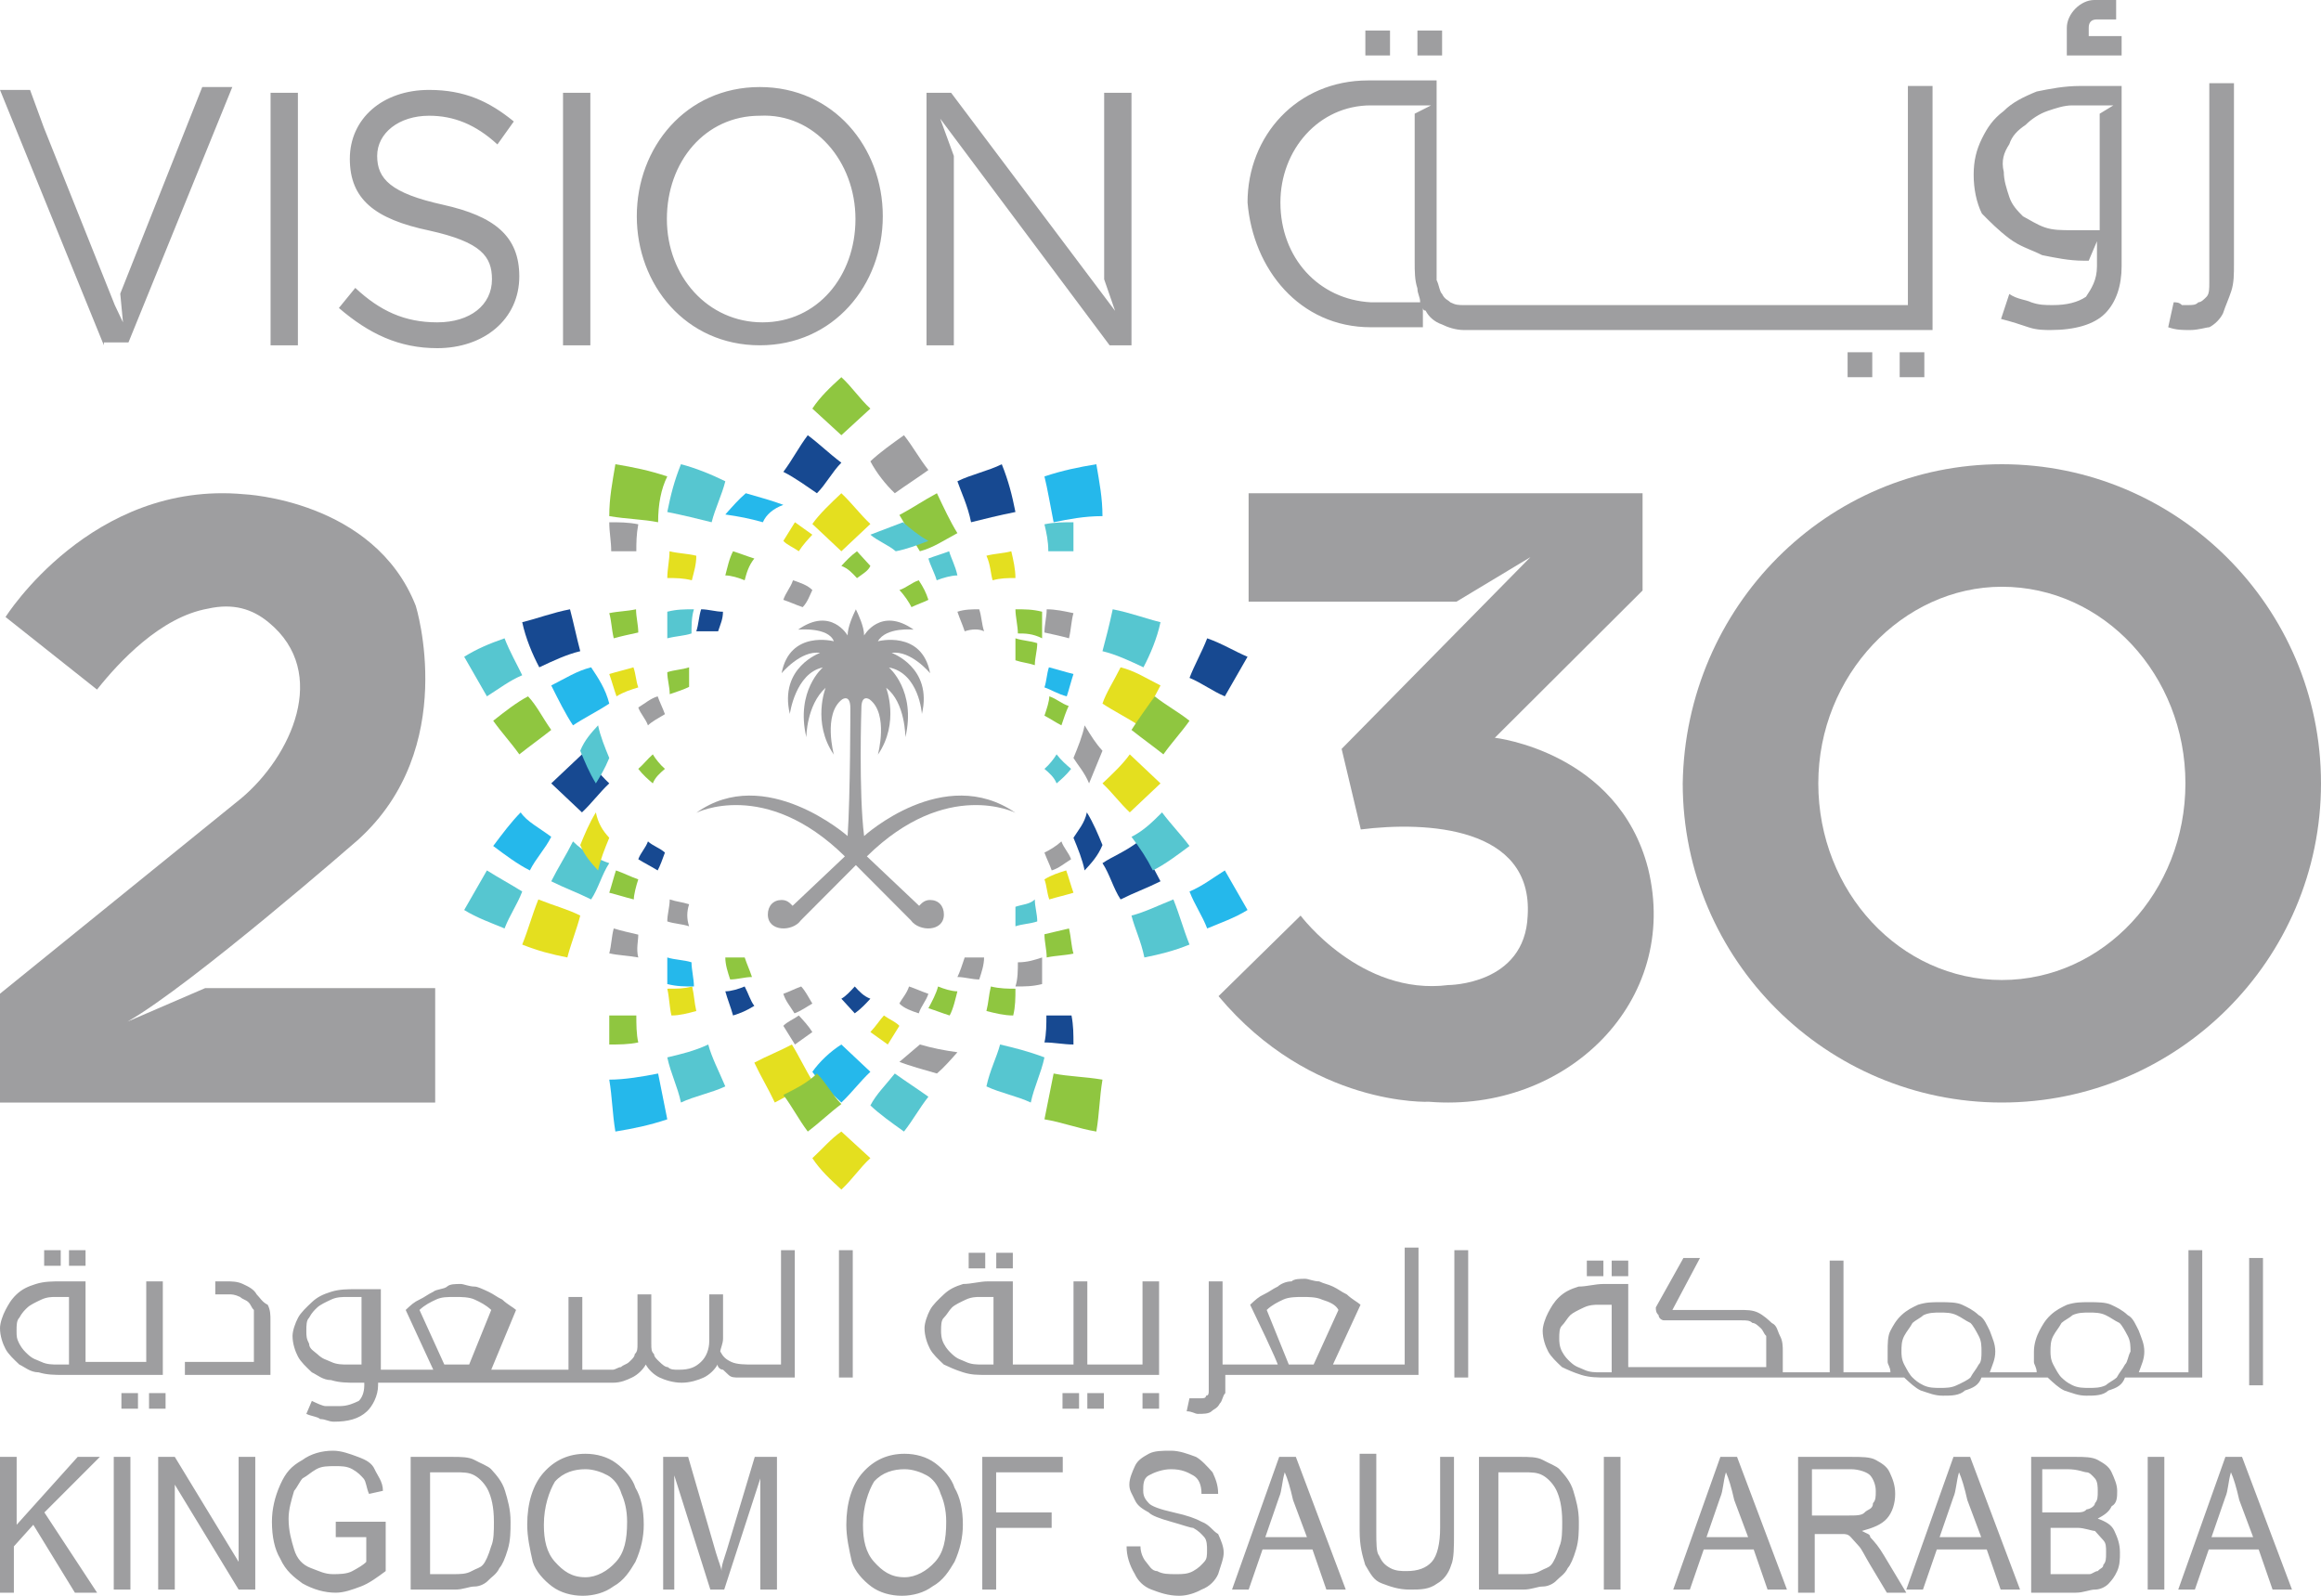 <?xml version="1.0" encoding="UTF-8"?>
<svg width="80px" height="55px" viewBox="0 0 80 55" version="1.1" xmlns="http://www.w3.org/2000/svg" xmlns:xlink="http://www.w3.org/1999/xlink">
    <!-- Generator: sketchtool 51.2 (57519) - http://www.bohemiancoding.com/sketch -->
    <title>6BDEE7AD-DADC-44C4-9BD3-D4973F88D622@1.5x</title>
    <desc>Created with sketchtool.</desc>
    <defs></defs>
    <g id="Page-1" stroke="none" stroke-width="1" fill="none" fill-rule="evenodd">
        <g id="Service-Indicator" transform="translate(-50, -10)">
            <g id="Vision2030Color" transform="translate(50, 10)">
                <path d="M27.294,36 C26.824,36.25 26.471,36.375 26,36.625 C26.235,37.125 26.471,37.5 26.706,38 C27.176,37.75 27.647,37.5 28,37.25 C27.765,36.875 27.529,36.375 27.294,36" id="Shape" fill="#E4DF1F"></path>
                <path d="M3.344,23.767 L0.191,21.266 C0.191,21.266 3.153,16.554 8.408,17.034 C8.408,17.034 12.898,17.227 14.331,20.881 C14.331,20.881 15.86,25.786 12.325,28.96 C12.325,28.96 6.592,33.961 4.395,35.211 L7.07,34.057 L15,34.057 L15,38 L0,38 L0,34.249 L8.312,27.517 C10.032,26.075 11.369,23.189 9.268,21.458 C8.694,20.978 8.025,20.785 7.166,20.978 C5.541,21.266 4.108,22.805 3.344,23.767" id="Shape" fill="#9E9EA0"></path>
                <path d="M43.037,20.735 L43.037,17 L56.616,17 L56.616,20.352 L51.524,25.428 C51.524,25.428 55.768,25.907 56.805,29.929 C57.937,34.526 53.976,38.357 49.261,37.974 C49.261,37.974 45.206,38.165 42,34.334 L44.829,31.557 C44.829,31.557 46.904,34.334 49.921,33.951 C49.921,33.951 52.562,33.951 52.656,31.557 C52.844,28.492 49.167,28.301 46.904,28.588 L46.243,25.811 L52.75,19.203 L50.204,20.735 L43.037,20.735 L43.037,20.735 Z" id="Shape" fill="#9E9EA0"></path>
                <path d="M69,16 C75.035,16 80,20.911 80,27 C80,33.089 75.035,38 69,38 C62.965,38 58,33.089 58,27 C58.097,20.911 62.965,16 69,16 M69,20.223 C72.504,20.223 75.327,23.268 75.327,27 C75.327,30.732 72.504,33.777 69,33.777 C65.496,33.777 62.673,30.732 62.673,27 C62.673,23.268 65.593,20.223 69,20.223" id="Shape" fill="#9E9EA0"></path>
                <path d="M29,19 C29.375,18.647 29.625,18.412 30,18.059 C29.625,17.706 29.375,17.353 29,17 C28.625,17.353 28.25,17.706 28,18.059 C28.25,18.294 28.625,18.647 29,19" id="Shape" fill="#E4DF1F"></path>
                <path d="M29,15 C29.364,14.667 29.636,14.417 30,14.083 C29.636,13.75 29.364,13.333 29,13 C28.636,13.333 28.273,13.667 28,14.083 C28.364,14.417 28.636,14.667 29,15" id="Shape" fill="#8FC640"></path>
                <path d="M30.842,17 C31.263,16.7 31.579,16.5 32,16.2 C31.684,15.8 31.474,15.4 31.158,15 C30.737,15.3 30.316,15.6 30,15.9 C30.211,16.3 30.526,16.7 30.842,17" id="Shape" fill="#9E9EA0"></path>
                <path d="M32.286,20 C32.214,19.75 32.071,19.5 32,19.25 C32.214,19.167 32.5,19.083 32.714,19 C32.786,19.25 32.929,19.5 33,19.833 C32.786,19.833 32.5,19.917 32.286,20" id="Shape" fill="#56C6D0"></path>
                <path d="M31.417,20.926 C31.333,20.758 31.167,20.505 31,20.337 C31.25,20.253 31.417,20.084 31.667,20 C31.833,20.253 31.917,20.421 32,20.674 C31.833,20.758 31.583,20.842 31.417,20.926" id="Shape" fill="#8FC640"></path>
                <path d="M31.706,19 C31.471,18.625 31.235,18.125 31,17.75 C31.471,17.5 31.824,17.25 32.294,17 C32.529,17.5 32.765,18 33,18.375 C32.529,18.625 32.176,18.875 31.706,19" id="Shape" fill="#8FC640"></path>
                <path d="M30.875,19 C30.625,18.786 30.25,18.643 30,18.429 C30.375,18.286 30.75,18.143 31.125,18 C31.375,18.214 31.625,18.429 32,18.643 C31.625,18.786 31.25,18.929 30.875,19" id="Shape" fill="#56C6D0"></path>
                <path d="M28.158,17 C28.474,16.684 28.684,16.263 29,15.947 C28.579,15.632 28.263,15.316 27.842,15 C27.526,15.421 27.316,15.842 27,16.263 C27.421,16.474 27.842,16.789 28.158,17" id="Shape" fill="#174991"></path>
                <path d="M29,36 C29.375,36.353 29.625,36.588 30,36.941 C29.625,37.294 29.375,37.647 29,38 C28.625,37.647 28.25,37.294 28,36.941 C28.25,36.588 28.625,36.235 29,36" id="Shape" fill="#25B8EB"></path>
                <path d="M29,39 C29.364,39.333 29.636,39.583 30,39.917 C29.636,40.25 29.364,40.667 29,41 C28.636,40.667 28.273,40.333 28,39.917 C28.364,39.583 28.636,39.25 29,39" id="Shape" fill="#E4DF1F"></path>
                <path d="M30.842,37 C31.263,37.3 31.579,37.5 32,37.8 C31.684,38.2 31.474,38.6 31.158,39 C30.737,38.7 30.316,38.4 30,38.1 C30.211,37.7 30.526,37.4 30.842,37" id="Shape" fill="#56C6D0"></path>
                <path d="M28.158,37 C28.474,37.316 28.684,37.737 29,38.053 C28.579,38.368 28.263,38.684 27.842,39 C27.526,38.579 27.316,38.158 27,37.737 C27.421,37.526 27.842,37.316 28.158,37" id="Shape" fill="#8FC640"></path>
                <path d="M34.214,20 C34.5,19.923 34.714,19.923 35,19.923 C35,19.615 34.929,19.308 34.857,19 C34.571,19.077 34.286,19.077 34,19.154 C34.143,19.462 34.143,19.769 34.214,20" id="Shape" fill="#E4DF1F"></path>
                <path d="M36.316,18 C36.842,17.895 37.368,17.789 38,17.789 C38,17.158 37.895,16.632 37.789,16 C37.158,16.105 36.632,16.211 36,16.421 C36.105,16.842 36.211,17.474 36.316,18" id="Shape" fill="#25B8EB"></path>
                <path d="M36.133,19 L37,19 L37,18 C36.667,18 36.333,18 36,18.071 C36.067,18.357 36.133,18.643 36.133,19" id="Shape" fill="#56C6D0"></path>
                <path d="M36,21.8 C36,21.533 36.077,21.267 36.077,21 C36.385,21 36.692,21.067 37,21.133 C36.923,21.4 36.923,21.667 36.846,22 C36.615,21.933 36.308,21.867 36,21.8" id="Shape" fill="#9E9EA0"></path>
                <path d="M35.084,21.833 C35.084,21.583 35,21.25 35,21 C35.334,21 35.585,21 35.919,21.083 L35.919,22 C35.585,21.833 35.334,21.833 35.084,21.833" id="Shape" fill="#8FC640"></path>
                <path d="M33.251,21.758 C33.167,21.505 33.084,21.337 33,21.084 C33.251,21 33.501,21 33.752,21 C33.835,21.253 33.835,21.505 33.919,21.758 C33.752,21.674 33.501,21.674 33.251,21.758" id="Shape" fill="#9E9EA0"></path>
                <path d="M33.471,18 C33.941,17.882 34.412,17.765 35,17.647 C34.882,17.059 34.765,16.588 34.529,16 C34.059,16.235 33.471,16.353 33,16.588 C33.118,16.941 33.353,17.412 33.471,18" id="Shape" fill="#174991"></path>
                <path d="M23.857,34 C23.929,34.308 23.929,34.538 24,34.846 C23.714,34.923 23.429,35 23.143,35 C23.071,34.692 23.071,34.385 23,34.077 C23.357,34.077 23.571,34.077 23.857,34" id="Shape" fill="#E4DF1F"></path>
                <path d="M23.835,33.167 C23.835,33.417 23.919,33.75 23.919,34 C23.585,34 23.334,34 23,33.917 L23,33 C23.251,33.083 23.585,33.083 23.835,33.167" id="Shape" fill="#25B8EB"></path>
                <path d="M22.684,37 C22.789,37.526 22.895,38.053 23,38.579 C22.368,38.789 21.842,38.895 21.211,39 C21.105,38.368 21.105,37.842 21,37.211 C21.526,37.211 22.158,37.105 22.684,37" id="Shape" fill="#25B8EB"></path>
                <path d="M24.412,36 C24.529,36.444 24.765,36.889 25,37.444 C24.529,37.667 23.941,37.778 23.471,38 C23.353,37.444 23.118,37 23,36.444 C23.471,36.333 23.941,36.222 24.412,36" id="Shape" fill="#56C6D0"></path>
                <path d="M27.533,35 C27.333,35.143 27.133,35.214 27,35.357 C27.133,35.571 27.267,35.786 27.4,36 C27.6,35.857 27.8,35.714 28,35.571 C27.867,35.357 27.667,35.143 27.533,35" id="Shape" fill="#9E9EA0"></path>
                <path d="M27.615,34 C27.385,34.084 27.231,34.168 27,34.253 C27.077,34.505 27.231,34.674 27.385,34.926 C27.615,34.842 27.846,34.674 28,34.589 C27.846,34.337 27.769,34.168 27.615,34" id="Shape" fill="#9E9EA0"></path>
                <path d="M25.667,34 C25.467,34.083 25.2,34.167 25,34.167 C25.067,34.417 25.2,34.75 25.267,35 C25.533,34.917 25.733,34.833 26,34.667 C25.867,34.5 25.8,34.25 25.667,34" id="Shape" fill="#174991"></path>
                <path d="M25.668,33 L25,33 C25,33.253 25.084,33.505 25.167,33.758 C25.418,33.758 25.668,33.674 25.919,33.674 C25.835,33.421 25.752,33.253 25.668,33" id="Shape" fill="#8FC640"></path>
                <path d="M21.933,35 C21.933,35.286 21.933,35.643 22,35.929 C21.667,36 21.333,36 21,36 L21,35 C21.333,35 21.6,35 21.933,35" id="Shape" fill="#8FC640"></path>
                <path d="M38,24.25 C38.375,24.5 38.875,24.75 39.25,25 C39.5,24.5 39.75,24.125 40,23.625 C39.5,23.375 39.125,23.125 38.625,23 C38.375,23.5 38.125,23.875 38,24.25" id="Shape" fill="#E4DF1F"></path>
                <path d="M35,22.758 C35.251,22.842 35.418,22.842 35.668,22.926 C35.668,22.674 35.752,22.421 35.752,22.168 C35.501,22.084 35.251,22.084 35,22 L35,22.758" id="Shape" fill="#8FC640"></path>
                <path d="M36,23.692 C36.231,23.769 36.462,23.923 36.769,24 C36.846,23.769 36.923,23.462 37,23.231 C36.692,23.154 36.462,23.077 36.154,23 C36.077,23.231 36.077,23.462 36,23.692" id="Shape" fill="#25B8EB"></path>
                <path d="M41,23.364 C41.435,23.545 41.783,23.818 42.217,24 C42.478,23.545 42.739,23.091 43,22.636 C42.565,22.455 42.13,22.182 41.609,22 C41.435,22.455 41.174,22.909 41,23.364" id="Shape" fill="#174991"></path>
                <path d="M39,25.158 C39.4,25.474 39.7,25.684 40.1,26 C40.4,25.579 40.7,25.263 41,24.842 C40.6,24.526 40.2,24.316 39.8,24 C39.5,24.421 39.2,24.842 39,25.158" id="Shape" fill="#8FC640"></path>
                <path d="M38,22.444 C38.471,22.556 38.941,22.778 39.412,23 C39.647,22.556 39.882,22 40,21.444 C39.529,21.333 38.941,21.111 38.353,21 C38.235,21.556 38.118,22 38,22.444" id="Shape" fill="#56C6D0"></path>
                <path d="M21,29.75 C20.75,30.125 20.625,30.625 20.375,31 C19.875,30.75 19.5,30.625 19,30.375 C19.25,29.875 19.5,29.5 19.75,29 C20.125,29.375 20.625,29.625 21,29.75" id="Shape" fill="#56C6D0"></path>
                <path d="M22.919,26.5 C22.752,26.643 22.585,26.786 22.501,27 C22.334,26.857 22.167,26.714 22,26.5 C22.167,26.357 22.334,26.143 22.501,26 C22.585,26.143 22.752,26.357 22.919,26.5" id="Shape" fill="#8FC640"></path>
                <path d="M21,28.875 C20.846,29.25 20.692,29.625 20.615,30 C20.385,29.75 20.154,29.5 20,29.125 C20.154,28.75 20.308,28.375 20.538,28 C20.615,28.375 20.769,28.625 21,28.875" id="Shape" fill="#E4DF1F"></path>
                <path d="M18,30.727 C17.826,31.182 17.565,31.545 17.391,32 C16.957,31.818 16.435,31.636 16,31.364 C16.261,30.909 16.522,30.455 16.783,30 C17.217,30.273 17.565,30.455 18,30.727" id="Shape" fill="#56C6D0"></path>
                <path d="M20,31.556 C19.889,32 19.667,32.556 19.556,33 C19,32.889 18.556,32.778 18,32.556 C18.222,32 18.333,31.556 18.556,31 C19.111,31.222 19.556,31.333 20,31.556" id="Shape" fill="#E4DF1F"></path>
                <path d="M23.752,31.168 C23.501,31.084 23.334,31.084 23.084,31 C23.084,31.253 23,31.505 23,31.758 C23.251,31.842 23.501,31.842 23.752,31.926 C23.668,31.674 23.668,31.421 23.752,31.168" id="Shape" fill="#9E9EA0"></path>
                <path d="M22,32.214 C21.692,32.143 21.385,32.071 21.154,32 C21.077,32.286 21.077,32.571 21,32.857 C21.308,32.929 21.615,32.929 22,33 C21.923,32.714 22,32.429 22,32.214" id="Shape" fill="#9E9EA0"></path>
                <path d="M22,30.308 C21.769,30.231 21.462,30.077 21.231,30 C21.154,30.231 21.077,30.538 21,30.769 C21.308,30.846 21.538,30.923 21.846,31 C21.846,30.846 21.923,30.538 22,30.308" id="Shape" fill="#8FC640"></path>
                <path d="M22.919,29.385 C22.752,29.231 22.501,29.154 22.334,29 C22.251,29.231 22.084,29.385 22,29.615 C22.251,29.769 22.418,29.846 22.668,30 C22.752,29.846 22.835,29.615 22.919,29.385" id="Shape" fill="#174991"></path>
                <path d="M19,28.842 C18.789,29.263 18.474,29.579 18.263,30 C17.842,29.789 17.421,29.474 17,29.158 C17.316,28.737 17.632,28.316 17.947,28 C18.158,28.316 18.579,28.526 19,28.842" id="Shape" fill="#25B8EB"></path>
                <path d="M38,29.75 C38.25,30.125 38.375,30.625 38.625,31 C39.125,30.75 39.5,30.625 40,30.375 C39.75,29.875 39.5,29.5 39.25,29 C38.75,29.375 38.375,29.5 38,29.75" id="Shape" fill="#174991"></path>
                <path d="M37,26.125 C37.154,26.375 37.385,26.625 37.538,27 C37.692,26.625 37.846,26.25 38,25.875 C37.769,25.625 37.615,25.375 37.385,25 C37.308,25.375 37.154,25.75 37,26.125" id="Shape" fill="#9E9EA0"></path>
                <path d="M36,26.5 C36.167,26.643 36.334,26.786 36.418,27 C36.585,26.857 36.752,26.714 36.919,26.5 C36.752,26.357 36.585,26.214 36.418,26 C36.334,26.143 36.167,26.357 36,26.5" id="Shape" fill="#56C6D0"></path>
                <path d="M38,27 C38.353,27.333 38.588,27.667 38.941,28 C39.294,27.667 39.647,27.333 40,27 C39.647,26.667 39.294,26.333 38.941,26 C38.706,26.333 38.353,26.667 38,27" id="Shape" fill="#E4DF1F"></path>
                <path d="M37,28.875 C37.154,29.25 37.308,29.625 37.385,30 C37.615,29.75 37.846,29.5 38,29.125 C37.846,28.75 37.692,28.375 37.462,28 C37.385,28.375 37.154,28.625 37,28.875" id="Shape" fill="#174991"></path>
                <path d="M41,30.727 C41.174,31.182 41.435,31.545 41.609,32 C42.043,31.818 42.565,31.636 43,31.364 C42.739,30.909 42.478,30.455 42.217,30 C41.783,30.273 41.435,30.545 41,30.727" id="Shape" fill="#25B8EB"></path>
                <path d="M36,24.667 C36.167,24.75 36.418,24.917 36.585,25 C36.668,24.75 36.752,24.5 36.835,24.333 C36.585,24.25 36.418,24.083 36.167,24 C36.167,24.167 36.084,24.417 36,24.667" id="Shape" fill="#8FC640"></path>
                <path d="M39,31.556 C39.111,32 39.333,32.444 39.444,33 C40,32.889 40.444,32.778 41,32.556 C40.778,32 40.667,31.556 40.444,31 C39.889,31.222 39.444,31.444 39,31.556" id="Shape" fill="#56C6D0"></path>
                <path d="M39,28.842 C39.316,29.263 39.526,29.579 39.737,30 C40.158,29.789 40.579,29.474 41,29.158 C40.684,28.737 40.368,28.421 40.053,28 C39.737,28.316 39.421,28.632 39,28.842" id="Shape" fill="#56C6D0"></path>
                <path d="M21,24.25 C20.625,24.5 20.125,24.75 19.75,25 C19.5,24.625 19.25,24.125 19,23.625 C19.5,23.375 19.875,23.125 20.375,23 C20.625,23.375 20.875,23.75 21,24.25" id="Shape" fill="#25B8EB"></path>
                <path d="M18,23.273 C17.565,23.455 17.217,23.727 16.783,24 C16.522,23.545 16.261,23.091 16,22.636 C16.435,22.364 16.87,22.182 17.391,22 C17.565,22.455 17.826,22.909 18,23.273" id="Shape" fill="#56C6D0"></path>
                <path d="M19,25.158 C18.6,25.474 18.3,25.684 17.9,26 C17.6,25.579 17.3,25.263 17,24.842 C17.4,24.526 17.8,24.211 18.2,24 C18.5,24.316 18.7,24.737 19,25.158" id="Shape" fill="#8FC640"></path>
                <path d="M21,27 C20.647,26.667 20.412,26.333 20.059,26 C19.706,26.333 19.353,26.667 19,27 C19.353,27.333 19.706,27.667 20.059,28 C20.412,27.667 20.647,27.333 21,27" id="Shape" fill="#174991"></path>
                <path d="M21,26.125 C20.846,25.75 20.692,25.375 20.615,25 C20.385,25.25 20.154,25.5 20,25.875 C20.154,26.25 20.308,26.625 20.538,27 C20.692,26.75 20.846,26.5 21,26.125" id="Shape" fill="#56C6D0"></path>
                <path d="M20,22.444 C19.529,22.556 19.059,22.778 18.588,23 C18.353,22.556 18.118,22 18,21.444 C18.471,21.333 19.059,21.111 19.647,21 C19.765,21.444 19.882,22 20,22.444" id="Shape" fill="#174991"></path>
                <path d="M34.154,34 C34.077,34.308 34.077,34.538 34,34.846 C34.308,34.923 34.615,35 34.923,35 C35,34.692 35,34.385 35,34.077 C34.769,34.077 34.462,34.077 34.154,34" id="Shape" fill="#8FC640"></path>
                <path d="M36,30.308 C36.083,30.538 36.083,30.769 36.167,31 C36.417,30.923 36.75,30.846 37,30.769 C36.917,30.538 36.833,30.231 36.75,30 C36.5,30.077 36.25,30.154 36,30.308" id="Shape" fill="#E4DF1F"></path>
                <path d="M35,31.253 L35,31.926 C35.251,31.842 35.501,31.842 35.752,31.758 C35.752,31.505 35.668,31.253 35.668,31 C35.501,31.168 35.251,31.168 35,31.253" id="Shape" fill="#56C6D0"></path>
                <path d="M36,32.2 C36,32.467 36.077,32.733 36.077,33 C36.385,32.933 36.692,32.933 37,32.867 C36.923,32.6 36.923,32.333 36.846,32 C36.538,32.067 36.308,32.133 36,32.2" id="Shape" fill="#8FC640"></path>
                <path d="M35.084,33.167 C35.084,33.417 35.084,33.75 35,34 C35.334,34 35.585,34 35.919,33.917 L35.919,33 C35.668,33.083 35.418,33.167 35.084,33.167" id="Shape" fill="#9E9EA0"></path>
                <path d="M36.316,37 C36.211,37.526 36.105,38.053 36,38.579 C36.632,38.684 37.158,38.895 37.789,39 C37.895,38.368 37.895,37.842 38,37.211 C37.368,37.105 36.842,37.105 36.316,37" id="Shape" fill="#8FC640"></path>
                <path d="M36,29.385 C36.084,29.615 36.167,29.769 36.251,30 C36.501,29.923 36.668,29.769 36.919,29.615 C36.835,29.385 36.668,29.231 36.585,29 C36.418,29.154 36.167,29.308 36,29.385" id="Shape" fill="#9E9EA0"></path>
                <path d="M34.471,36 C34.353,36.444 34.118,36.889 34,37.444 C34.471,37.667 35.059,37.778 35.529,38 C35.647,37.444 35.882,37 36,36.444 C35.412,36.222 34.941,36.111 34.471,36" id="Shape" fill="#56C6D0"></path>
                <path d="M30.467,35 C30.667,35.143 30.867,35.214 31,35.357 C30.867,35.571 30.733,35.786 30.6,36 C30.4,35.857 30.2,35.714 30,35.571 C30.2,35.357 30.333,35.143 30.467,35" id="Shape" fill="#E4DF1F"></path>
                <path d="M31.333,34 C31.583,34.084 31.75,34.168 32,34.253 C31.917,34.505 31.75,34.674 31.667,34.926 C31.417,34.842 31.167,34.758 31,34.589 C31.083,34.421 31.25,34.253 31.333,34" id="Shape" fill="#9E9EA0"></path>
                <path d="M31.706,36 C32.176,36.133 32.529,36.2 33,36.267 C32.765,36.533 32.529,36.8 32.294,37 C31.824,36.867 31.353,36.733 31,36.6 C31.235,36.4 31.471,36.2 31.706,36" id="Shape" fill="#9E9EA0"></path>
                <path d="M32.333,34 C32.533,34.083 32.8,34.167 33,34.167 C32.933,34.417 32.867,34.75 32.733,35 C32.467,34.917 32.267,34.833 32,34.75 C32.133,34.5 32.267,34.25 32.333,34" id="Shape" fill="#8FC640"></path>
                <path d="M29.462,34 C29.615,34.168 29.769,34.337 30,34.421 C29.846,34.589 29.692,34.758 29.462,34.926 C29.308,34.758 29.154,34.589 29,34.421 C29.154,34.337 29.308,34.168 29.462,34" id="Shape" fill="#174991"></path>
                <path d="M33.251,33 L33.919,33 C33.919,33.253 33.835,33.505 33.752,33.758 C33.501,33.758 33.251,33.674 33,33.674 C33.084,33.505 33.167,33.253 33.251,33" id="Shape" fill="#9E9EA0"></path>
                <path d="M36.067,35 C36.067,35.286 36.067,35.643 36,35.929 C36.333,35.929 36.667,36 37,36 C37,35.643 37,35.357 36.933,35 C36.667,35 36.333,35 36.067,35" id="Shape" fill="#174991"></path>
                <path d="M23.846,20 C23.538,19.923 23.308,19.923 23,19.923 C23,19.615 23.077,19.308 23.077,19 C23.385,19.077 23.692,19.077 24,19.154 C24,19.462 23.923,19.692 23.846,20" id="Shape" fill="#E4DF1F"></path>
                <path d="M27.533,19 C27.333,18.857 27.133,18.786 27,18.643 C27.133,18.429 27.267,18.214 27.4,18 C27.6,18.143 27.8,18.286 28,18.429 C27.867,18.571 27.667,18.786 27.533,19" id="Shape" fill="#E4DF1F"></path>
                <path d="M27.667,20.926 C27.417,20.842 27.25,20.758 27,20.674 C27.083,20.421 27.25,20.253 27.333,20 C27.583,20.084 27.833,20.168 28,20.337 C27.917,20.505 27.833,20.758 27.667,20.926" id="Shape" fill="#9E9EA0"></path>
                <path d="M26.294,18 C25.824,17.867 25.471,17.8 25,17.733 C25.235,17.467 25.471,17.2 25.706,17 C26.176,17.133 26.647,17.267 27,17.4 C26.647,17.533 26.412,17.733 26.294,18" id="Shape" fill="#25B8EB"></path>
                <path d="M25.667,20 C25.467,19.917 25.2,19.833 25,19.833 C25.067,19.583 25.133,19.25 25.267,19 C25.533,19.083 25.733,19.167 26,19.25 C25.8,19.5 25.733,19.75 25.667,20" id="Shape" fill="#8FC640"></path>
                <path d="M22.684,18 C22.158,17.895 21.632,17.895 21,17.789 C21,17.158 21.105,16.632 21.211,16 C21.842,16.105 22.368,16.211 23,16.421 C22.789,16.842 22.684,17.368 22.684,18" id="Shape" fill="#8FC640"></path>
                <path d="M29.538,19.926 C29.385,19.758 29.231,19.589 29,19.505 C29.154,19.337 29.308,19.168 29.538,19 C29.692,19.168 29.846,19.337 30,19.505 C29.923,19.674 29.769,19.758 29.538,19.926" id="Shape" fill="#8FC640"></path>
                <path d="M21.933,19 L21.067,19 C21.067,18.643 21,18.357 21,18 C21.333,18 21.667,18 22,18.071 C21.933,18.429 21.933,18.714 21.933,19" id="Shape" fill="#9E9EA0"></path>
                <path d="M22,23.692 C21.917,23.462 21.917,23.231 21.833,23 C21.583,23.077 21.25,23.154 21,23.231 C21.083,23.462 21.167,23.769 21.25,24 C21.5,23.846 21.75,23.769 22,23.692" id="Shape" fill="#E4DF1F"></path>
                <path d="M23.752,23.674 L23.752,23 C23.501,23.084 23.251,23.084 23,23.168 C23,23.421 23.084,23.674 23.084,23.926 C23.334,23.842 23.585,23.758 23.752,23.674" id="Shape" fill="#8FC640"></path>
                <path d="M22,21.8 C22,21.533 21.923,21.267 21.923,21 C21.615,21.067 21.308,21.067 21,21.133 C21.077,21.4 21.077,21.667 21.154,22 C21.385,21.933 21.692,21.867 22,21.8" id="Shape" fill="#8FC640"></path>
                <path d="M23.835,21.833 C23.835,21.583 23.835,21.25 23.919,21 C23.585,21 23.334,21 23,21.083 L23,22 C23.334,21.917 23.585,21.917 23.835,21.833" id="Shape" fill="#56C6D0"></path>
                <path d="M22.919,24.615 C22.835,24.385 22.752,24.231 22.668,24 C22.418,24.077 22.251,24.231 22,24.385 C22.084,24.615 22.251,24.769 22.334,25 C22.501,24.846 22.668,24.769 22.919,24.615" id="Shape" fill="#9E9EA0"></path>
                <path d="M24.752,21.758 C24.835,21.505 24.919,21.337 24.919,21.084 C24.668,21.084 24.418,21 24.167,21 C24.084,21.253 24.084,21.505 24,21.758 C24.251,21.758 24.501,21.758 24.752,21.758" id="Shape" fill="#174991"></path>
                <path d="M24.529,18 C24.059,17.882 23.588,17.765 23,17.647 C23.118,17.059 23.235,16.588 23.471,16 C23.941,16.118 24.529,16.353 25,16.588 C24.882,17.059 24.647,17.529 24.529,18" id="Shape" fill="#56C6D0"></path>
                <path d="M0,54.787 L0,50.213 L0.574,50.213 L0.574,52.553 L2.678,50.213 L3.443,50.213 L1.53,52.128 L3.347,54.894 L2.582,54.894 L1.148,52.553 L0.478,53.298 L0.478,54.894 L0,54.894 L0,54.787 Z M75.079,54.787 L76.705,50.213 L77.278,50.213 L79,54.787 L78.331,54.787 L77.852,53.404 L76.131,53.404 L75.653,54.787 L75.079,54.787 Z M76.226,52.979 L77.661,52.979 L77.183,51.702 C77.087,51.277 76.992,50.957 76.896,50.745 C76.8,51.064 76.8,51.383 76.705,51.596 L76.226,52.979 Z M74.027,50.213 L74.6,50.213 L74.6,54.787 L74.027,54.787 L74.027,50.213 Z M70.01,54.787 L70.01,50.213 L71.54,50.213 C71.827,50.213 72.114,50.213 72.305,50.319 C72.496,50.426 72.688,50.532 72.783,50.745 C72.879,50.957 72.975,51.17 72.975,51.383 C72.975,51.596 72.975,51.809 72.783,51.915 C72.688,52.128 72.496,52.234 72.305,52.34 C72.592,52.447 72.783,52.553 72.879,52.766 C72.975,52.979 73.07,53.191 73.07,53.511 C73.07,53.723 73.07,53.936 72.975,54.149 C72.879,54.362 72.783,54.468 72.688,54.574 C72.592,54.681 72.401,54.787 72.209,54.787 C72.018,54.787 71.827,54.894 71.54,54.894 L70.01,54.894 L70.01,54.787 Z M70.584,52.128 L71.444,52.128 C71.731,52.128 71.827,52.128 71.923,52.021 C72.018,52.021 72.209,51.915 72.209,51.809 C72.305,51.702 72.305,51.596 72.305,51.383 C72.305,51.277 72.305,51.064 72.209,50.957 C72.114,50.851 72.018,50.745 71.923,50.745 C71.827,50.745 71.636,50.638 71.253,50.638 L70.392,50.638 L70.392,52.128 L70.584,52.128 Z M70.584,54.255 L71.636,54.255 L72.018,54.255 C72.114,54.255 72.209,54.149 72.305,54.149 C72.401,54.043 72.496,54.043 72.496,53.936 C72.592,53.83 72.592,53.723 72.592,53.511 C72.592,53.298 72.592,53.191 72.496,53.085 C72.401,52.979 72.305,52.872 72.209,52.766 C72.114,52.766 71.827,52.66 71.636,52.66 L70.679,52.66 L70.679,54.255 L70.584,54.255 Z M65.706,54.787 L67.332,50.213 L67.906,50.213 L69.627,54.787 L68.958,54.787 L68.479,53.404 L66.758,53.404 L66.28,54.787 L65.706,54.787 Z M66.854,52.979 L68.288,52.979 L67.81,51.702 C67.714,51.277 67.619,50.957 67.523,50.745 C67.427,51.064 67.427,51.383 67.332,51.596 L66.854,52.979 Z M61.976,54.787 L61.976,50.213 L63.793,50.213 C64.176,50.213 64.462,50.213 64.654,50.319 C64.845,50.426 65.036,50.532 65.132,50.745 C65.228,50.957 65.323,51.17 65.323,51.489 C65.323,51.809 65.228,52.128 65.036,52.34 C64.845,52.553 64.558,52.66 64.176,52.766 C64.367,52.872 64.462,52.872 64.462,52.979 C64.654,53.191 64.749,53.298 64.941,53.617 L65.706,54.894 L65.036,54.894 L64.462,53.936 C64.271,53.617 64.176,53.404 64.08,53.298 C63.984,53.191 63.889,53.085 63.793,52.979 C63.697,52.872 63.602,52.872 63.506,52.872 L63.219,52.872 L62.55,52.872 L62.55,54.894 L61.976,54.894 L61.976,54.787 Z M62.55,52.234 L63.697,52.234 C63.984,52.234 64.176,52.234 64.271,52.128 C64.367,52.021 64.558,52.021 64.558,51.809 C64.654,51.702 64.654,51.596 64.654,51.383 C64.654,51.17 64.558,50.957 64.462,50.851 C64.367,50.745 64.08,50.638 63.793,50.638 L62.454,50.638 L62.454,52.234 L62.55,52.234 Z M57.672,54.787 L59.298,50.213 L59.872,50.213 L61.593,54.787 L60.924,54.787 L60.446,53.404 L58.724,53.404 L58.246,54.787 L57.672,54.787 Z M58.82,52.979 L60.254,52.979 L59.776,51.702 C59.68,51.277 59.585,50.957 59.489,50.745 C59.393,51.064 59.393,51.383 59.298,51.596 L58.82,52.979 Z M55.281,50.213 L55.855,50.213 L55.855,54.787 L55.281,54.787 L55.281,50.213 Z M50.977,54.787 L50.977,50.213 L52.412,50.213 C52.699,50.213 52.985,50.213 53.177,50.319 C53.368,50.426 53.655,50.532 53.751,50.638 C53.942,50.851 54.133,51.064 54.229,51.383 C54.324,51.702 54.42,52.021 54.42,52.447 C54.42,52.766 54.42,53.085 54.324,53.404 C54.229,53.723 54.133,53.936 54.038,54.043 C53.942,54.255 53.751,54.362 53.655,54.468 C53.559,54.574 53.368,54.681 53.177,54.681 C52.985,54.681 52.794,54.787 52.507,54.787 L50.977,54.787 Z M51.551,54.255 L52.412,54.255 C52.699,54.255 52.89,54.255 53.081,54.149 C53.272,54.043 53.368,54.043 53.464,53.936 C53.559,53.83 53.655,53.617 53.751,53.298 C53.846,53.085 53.846,52.766 53.846,52.447 C53.846,51.915 53.751,51.596 53.655,51.383 C53.559,51.17 53.368,50.957 53.177,50.851 C52.985,50.745 52.794,50.745 52.507,50.745 L51.646,50.745 L51.646,54.255 L51.551,54.255 Z M49.542,50.213 L50.116,50.213 L50.116,52.872 C50.116,53.298 50.116,53.723 50.021,53.936 C49.925,54.255 49.734,54.468 49.542,54.574 C49.255,54.787 48.969,54.787 48.586,54.787 C48.203,54.787 47.916,54.681 47.63,54.574 C47.343,54.468 47.247,54.255 47.056,53.936 C46.96,53.617 46.864,53.298 46.864,52.766 L46.864,50.106 L47.438,50.106 L47.438,52.766 C47.438,53.191 47.438,53.511 47.534,53.617 C47.63,53.83 47.725,53.936 47.916,54.043 C48.108,54.149 48.299,54.149 48.49,54.149 C48.873,54.149 49.16,54.043 49.351,53.83 C49.542,53.617 49.638,53.191 49.638,52.66 L49.638,50.213 L49.542,50.213 Z M42.465,54.787 L44.091,50.213 L44.665,50.213 L46.386,54.787 L45.717,54.787 L45.238,53.404 L43.517,53.404 L43.039,54.787 L42.465,54.787 Z M43.613,52.979 L45.047,52.979 L44.569,51.702 C44.473,51.277 44.378,50.957 44.282,50.745 C44.186,51.064 44.186,51.383 44.091,51.596 L43.613,52.979 Z M38.831,53.298 L39.309,53.298 C39.309,53.511 39.404,53.723 39.5,53.83 C39.596,53.936 39.691,54.149 39.883,54.149 C40.074,54.255 40.265,54.255 40.552,54.255 C40.743,54.255 40.935,54.255 41.126,54.149 C41.317,54.043 41.413,53.936 41.508,53.83 C41.604,53.723 41.604,53.617 41.604,53.404 C41.604,53.298 41.604,53.085 41.508,52.979 C41.413,52.872 41.317,52.766 41.126,52.66 C41.03,52.66 40.743,52.553 40.361,52.447 C39.978,52.34 39.691,52.234 39.596,52.128 C39.404,52.021 39.213,51.915 39.117,51.702 C39.022,51.489 38.926,51.383 38.926,51.17 C38.926,50.957 39.022,50.745 39.117,50.532 C39.213,50.319 39.404,50.213 39.596,50.106 C39.787,50 40.074,50 40.361,50 C40.648,50 40.935,50.106 41.222,50.213 C41.413,50.319 41.604,50.532 41.795,50.745 C41.891,50.957 41.987,51.17 41.987,51.489 L41.413,51.489 C41.413,51.17 41.317,50.957 41.126,50.851 C40.935,50.745 40.743,50.638 40.361,50.638 C40.074,50.638 39.787,50.745 39.596,50.851 C39.404,50.957 39.404,51.17 39.404,51.383 C39.404,51.596 39.5,51.702 39.596,51.809 C39.691,51.915 39.978,52.021 40.456,52.128 C40.935,52.234 41.222,52.34 41.413,52.447 C41.7,52.553 41.795,52.766 41.987,52.872 C42.082,53.085 42.178,53.298 42.178,53.511 C42.178,53.723 42.082,53.936 41.987,54.255 C41.891,54.468 41.7,54.681 41.413,54.787 C41.222,54.894 40.935,55 40.648,55 C40.265,55 39.978,54.894 39.691,54.787 C39.404,54.681 39.213,54.468 39.117,54.255 C38.926,53.936 38.831,53.617 38.831,53.298 L38.831,53.298 Z M33.857,54.787 L33.857,50.213 L36.631,50.213 L36.631,50.745 L34.335,50.745 L34.335,52.128 L36.248,52.128 L36.248,52.66 L34.335,52.66 L34.335,54.787 L33.857,54.787 Z M29.171,52.553 C29.171,51.809 29.362,51.17 29.745,50.745 C30.127,50.319 30.605,50.106 31.179,50.106 C31.562,50.106 31.944,50.213 32.231,50.426 C32.518,50.638 32.805,50.957 32.901,51.277 C33.092,51.596 33.188,52.021 33.188,52.553 C33.188,52.979 33.092,53.404 32.901,53.83 C32.709,54.149 32.518,54.468 32.136,54.681 C31.849,54.894 31.466,55 31.084,55 C30.701,55 30.318,54.894 30.031,54.681 C29.745,54.468 29.458,54.149 29.362,53.83 C29.266,53.404 29.171,52.979 29.171,52.553 L29.171,52.553 Z M29.745,52.553 C29.745,53.085 29.84,53.511 30.127,53.83 C30.414,54.149 30.701,54.362 31.179,54.362 C31.562,54.362 31.944,54.149 32.231,53.83 C32.518,53.511 32.614,53.085 32.614,52.447 C32.614,52.021 32.518,51.702 32.423,51.489 C32.327,51.17 32.136,50.957 31.944,50.851 C31.753,50.745 31.466,50.638 31.179,50.638 C30.797,50.638 30.414,50.745 30.127,51.064 C29.936,51.383 29.745,51.915 29.745,52.553 L29.745,52.553 Z M22.858,54.787 L22.858,50.213 L23.719,50.213 L24.676,53.511 C24.771,53.83 24.867,54.043 24.867,54.149 C24.867,53.936 24.962,53.723 25.058,53.404 L26.015,50.213 L26.78,50.213 L26.78,54.787 L26.206,54.787 L26.206,50.957 L24.962,54.787 L24.484,54.787 L23.241,50.851 L23.241,54.787 L22.858,54.787 L22.858,54.787 Z M18.172,52.553 C18.172,51.809 18.363,51.17 18.746,50.745 C19.128,50.319 19.607,50.106 20.18,50.106 C20.563,50.106 20.946,50.213 21.232,50.426 C21.519,50.638 21.806,50.957 21.902,51.277 C22.093,51.596 22.189,52.021 22.189,52.553 C22.189,52.979 22.093,53.404 21.902,53.83 C21.711,54.149 21.519,54.468 21.137,54.681 C20.85,54.894 20.467,55 20.085,55 C19.702,55 19.32,54.894 19.033,54.681 C18.746,54.468 18.459,54.149 18.363,53.83 C18.268,53.404 18.172,52.979 18.172,52.553 L18.172,52.553 Z M18.746,52.553 C18.746,53.085 18.841,53.511 19.128,53.83 C19.415,54.149 19.702,54.362 20.18,54.362 C20.563,54.362 20.946,54.149 21.232,53.83 C21.519,53.511 21.615,53.085 21.615,52.447 C21.615,52.021 21.519,51.702 21.424,51.489 C21.328,51.17 21.137,50.957 20.946,50.851 C20.754,50.745 20.467,50.638 20.18,50.638 C19.798,50.638 19.415,50.745 19.128,51.064 C18.937,51.383 18.746,51.915 18.746,52.553 L18.746,52.553 Z M14.155,54.787 L14.155,50.213 L15.59,50.213 C15.877,50.213 16.163,50.213 16.355,50.319 C16.546,50.426 16.833,50.532 16.929,50.638 C17.12,50.851 17.311,51.064 17.407,51.383 C17.502,51.702 17.598,52.021 17.598,52.447 C17.598,52.766 17.598,53.085 17.502,53.404 C17.407,53.723 17.311,53.936 17.215,54.043 C17.12,54.255 16.929,54.362 16.833,54.468 C16.737,54.574 16.546,54.681 16.355,54.681 C16.163,54.681 15.972,54.787 15.685,54.787 L14.155,54.787 Z M14.729,54.255 L15.59,54.255 C15.877,54.255 16.068,54.255 16.259,54.149 C16.45,54.043 16.546,54.043 16.642,53.936 C16.737,53.83 16.833,53.617 16.929,53.298 C17.024,53.085 17.024,52.766 17.024,52.447 C17.024,51.915 16.929,51.596 16.833,51.383 C16.737,51.17 16.546,50.957 16.355,50.851 C16.163,50.745 15.972,50.745 15.685,50.745 L14.824,50.745 L14.824,54.255 L14.729,54.255 Z M11.573,52.979 L11.573,52.447 L13.294,52.447 L13.294,54.149 C13.007,54.362 12.72,54.574 12.433,54.681 C12.146,54.787 11.86,54.894 11.573,54.894 C11.19,54.894 10.808,54.787 10.425,54.574 C10.138,54.362 9.851,54.149 9.66,53.723 C9.469,53.404 9.373,52.979 9.373,52.447 C9.373,52.021 9.469,51.596 9.66,51.17 C9.851,50.745 10.042,50.532 10.425,50.319 C10.712,50.106 11.094,50 11.477,50 C11.764,50 12.051,50.106 12.338,50.213 C12.625,50.319 12.816,50.426 12.912,50.638 C13.007,50.851 13.199,51.064 13.199,51.383 L12.72,51.489 C12.625,51.277 12.625,51.064 12.529,50.957 C12.433,50.851 12.338,50.745 12.146,50.638 C11.955,50.532 11.764,50.532 11.573,50.532 C11.286,50.532 11.094,50.532 10.903,50.638 C10.712,50.745 10.616,50.851 10.425,50.957 C10.329,51.064 10.234,51.277 10.138,51.383 C10.042,51.702 9.947,52.021 9.947,52.34 C9.947,52.766 10.042,53.085 10.138,53.404 C10.234,53.723 10.425,53.936 10.712,54.043 C10.999,54.149 11.19,54.255 11.477,54.255 C11.668,54.255 11.955,54.255 12.146,54.149 C12.338,54.043 12.529,53.936 12.625,53.83 L12.625,52.979 L11.573,52.979 L11.573,52.979 Z M5.452,54.787 L5.452,50.213 L6.025,50.213 L8.225,53.83 L8.225,50.213 L8.799,50.213 L8.799,54.787 L8.225,54.787 L6.025,51.17 L6.025,54.787 L5.452,54.787 Z M3.921,50.213 L4.495,50.213 L4.495,54.787 L3.921,54.787 L3.921,50.213 Z" id="Shape" fill="#9E9EA0"></path>
                <path d="M29.5,21 C29.595,21.2 29.784,21.601 29.784,21.902 C29.784,21.902 30.353,20.9 31.491,21.701 C31.491,21.701 30.543,21.601 30.259,22.102 C30.259,22.102 31.776,21.701 32.06,23.204 C32.06,23.204 31.397,22.403 30.733,22.503 C30.733,22.503 32.155,23.004 31.776,24.607 C31.776,24.607 31.681,23.204 30.638,23.004 C30.638,23.004 31.586,23.805 31.207,25.409 C31.207,25.409 31.207,24.206 30.543,23.705 C30.543,23.705 31.017,24.908 30.259,26.01 C30.259,26.01 30.638,24.607 29.974,24.106 C29.974,24.106 29.69,23.906 29.69,24.407 C29.69,24.407 29.595,27.312 29.784,28.815 C29.784,28.815 32.534,26.31 35,28.014 C35,28.014 32.629,26.811 29.879,29.516 L31.681,31.22 C31.776,31.12 31.871,31.019 32.06,31.019 C32.345,31.019 32.534,31.22 32.534,31.52 C32.534,32.121 31.681,32.121 31.397,31.721 L29.5,29.817 L29.5,29.817 L29.5,29.817 L27.603,31.721 C27.319,32.121 26.466,32.121 26.466,31.52 C26.466,31.22 26.655,31.019 26.94,31.019 C27.129,31.019 27.224,31.12 27.319,31.22 L29.121,29.516 C26.371,26.811 24,28.014 24,28.014 C26.371,26.31 29.216,28.815 29.216,28.815 C29.31,27.412 29.31,24.407 29.31,24.407 C29.31,23.906 29.026,24.106 29.026,24.106 C28.362,24.607 28.741,26.01 28.741,26.01 C27.983,24.908 28.457,23.705 28.457,23.705 C27.793,24.306 27.793,25.409 27.793,25.409 C27.414,23.805 28.362,23.004 28.362,23.004 C27.414,23.204 27.224,24.607 27.224,24.607 C26.845,23.004 28.267,22.503 28.267,22.503 C27.603,22.403 26.94,23.204 26.94,23.204 C27.224,21.701 28.741,22.102 28.741,22.102 C28.552,21.601 27.509,21.701 27.509,21.701 C28.647,20.9 29.216,21.902 29.216,21.902 C29.216,21.601 29.405,21.2 29.5,21" id="Shape" fill="#9E9EA0"></path>
                <path d="M4.185,48.552 L4.756,48.552 L4.756,48.015 L4.185,48.015 L4.185,48.552 Z M2.949,43.09 L2.378,43.09 L2.378,43.627 L2.949,43.627 L2.949,43.09 Z M5.137,48.552 L5.707,48.552 L5.707,48.015 L5.137,48.015 L5.137,48.552 Z M2.093,43.09 L1.522,43.09 L1.522,43.627 L2.093,43.627 L2.093,43.09 Z M8.846,44.612 C8.751,44.433 8.561,44.343 8.371,44.254 C8.18,44.164 7.99,44.164 7.8,44.164 L7.42,44.164 L7.42,44.612 L7.895,44.612 C7.99,44.612 8.085,44.612 8.276,44.701 C8.371,44.791 8.466,44.791 8.561,44.881 C8.656,44.97 8.656,45.06 8.751,45.149 L8.751,45.507 L8.751,46.94 L6.373,46.94 L6.373,47.388 L9.322,47.388 L9.322,45.507 C9.322,45.328 9.322,45.149 9.227,44.97 C9.037,44.881 8.941,44.701 8.846,44.612 L8.846,44.612 Z M28.917,47.478 L29.393,47.478 L29.393,43.09 L28.917,43.09 L28.917,47.478 Z M26.824,47.03 L26.824,47.03 L25.968,47.03 C25.683,47.03 25.398,47.03 25.207,46.94 C25.017,46.851 24.922,46.761 24.827,46.582 C24.827,46.493 24.922,46.313 24.922,46.134 L24.922,44.612 L24.446,44.612 L24.446,46.224 C24.446,46.493 24.351,46.761 24.161,46.94 C23.971,47.119 23.78,47.209 23.4,47.209 C23.21,47.209 23.115,47.209 23.02,47.119 C22.924,47.119 22.829,47.03 22.734,46.94 C22.639,46.851 22.544,46.761 22.544,46.672 C22.449,46.582 22.449,46.493 22.449,46.313 L22.449,44.612 L21.973,44.612 L21.973,46.313 C21.973,46.493 21.973,46.582 21.878,46.672 C21.878,46.761 21.783,46.851 21.688,46.94 C21.593,47.03 21.498,47.03 21.402,47.119 C21.307,47.119 21.212,47.209 21.117,47.209 L20.071,47.209 L20.071,44.701 L19.595,44.701 L19.595,47.209 L16.932,47.209 L17.788,45.149 C17.693,45.06 17.502,44.97 17.312,44.791 C17.122,44.701 17.027,44.612 16.837,44.522 C16.646,44.433 16.456,44.343 16.361,44.343 C16.171,44.343 15.98,44.254 15.885,44.254 C15.695,44.254 15.505,44.254 15.41,44.343 C15.315,44.433 15.029,44.433 14.934,44.522 C14.744,44.612 14.649,44.701 14.459,44.791 C14.268,44.881 14.173,44.97 13.983,45.149 L14.934,47.209 L13.127,47.209 L13.127,44.433 L12.271,44.433 C11.985,44.433 11.7,44.433 11.415,44.522 C11.129,44.612 10.939,44.701 10.749,44.881 C10.559,45.06 10.368,45.239 10.273,45.418 C10.178,45.597 10.083,45.866 10.083,46.045 C10.083,46.313 10.178,46.582 10.273,46.761 C10.368,46.94 10.559,47.119 10.749,47.299 C10.939,47.388 11.129,47.567 11.415,47.567 C11.7,47.657 11.985,47.657 12.271,47.657 L12.556,47.657 L12.556,47.746 C12.556,48.015 12.461,48.194 12.366,48.284 C12.176,48.373 11.985,48.463 11.7,48.463 L11.224,48.463 C11.129,48.463 10.939,48.373 10.749,48.284 L10.559,48.731 C10.749,48.821 10.939,48.821 11.034,48.91 C11.224,48.91 11.32,49 11.51,49 C11.985,49 12.366,48.91 12.651,48.642 C12.841,48.463 13.032,48.104 13.032,47.746 L13.032,47.657 L21.117,47.657 C21.402,47.657 21.593,47.567 21.783,47.478 C21.973,47.388 22.163,47.209 22.259,47.03 C22.354,47.209 22.544,47.388 22.734,47.478 C22.924,47.567 23.21,47.657 23.495,47.657 C23.78,47.657 24.066,47.567 24.256,47.478 C24.446,47.388 24.637,47.209 24.732,47.03 C24.732,47.119 24.827,47.209 24.922,47.209 C25.017,47.299 25.017,47.299 25.112,47.388 C25.207,47.478 25.302,47.478 25.493,47.478 L25.873,47.478 L25.873,47.478 L27.395,47.478 L27.395,43.09 L26.92,43.09 L26.92,47.03 L26.824,47.03 Z M39.38,48.552 L39.951,48.552 L39.951,48.015 L39.38,48.015 L39.38,48.552 Z M44.422,47.03 L43.661,45.149 C43.851,44.97 44.041,44.881 44.232,44.791 C44.422,44.701 44.707,44.701 44.898,44.701 C45.088,44.701 45.373,44.701 45.563,44.791 C45.849,44.881 46.039,44.97 46.134,45.149 L45.278,47.03 L44.422,47.03 Z M48.132,47.03 L45.944,47.03 L46.895,44.97 C46.8,44.881 46.61,44.791 46.42,44.612 C46.229,44.522 46.134,44.433 45.944,44.343 C45.754,44.254 45.659,44.254 45.468,44.164 C45.278,44.164 45.088,44.075 44.993,44.075 C44.802,44.075 44.612,44.075 44.517,44.164 C44.327,44.164 44.137,44.254 44.041,44.343 C43.851,44.433 43.756,44.522 43.566,44.612 C43.376,44.701 43.28,44.791 43.09,44.97 C44.041,46.94 44.041,47.03 44.041,47.03 L42.139,47.03 L42.139,44.164 L41.663,44.164 L41.663,47.567 L41.663,47.925 C41.663,48.015 41.663,48.104 41.568,48.104 C41.568,48.194 41.473,48.194 41.378,48.194 L41.188,48.194 L41.093,48.194 L40.998,48.194 L40.902,48.642 C41.093,48.642 41.188,48.731 41.283,48.731 C41.473,48.731 41.663,48.731 41.759,48.642 C41.854,48.552 41.949,48.552 42.044,48.373 C42.139,48.284 42.139,48.104 42.234,48.015 L42.234,47.478 L42.234,47.388 L48.893,47.388 L48.893,43 L48.417,43 L48.417,47.03 L48.132,47.03 Z M37.478,48.552 L38.049,48.552 L38.049,48.015 L37.478,48.015 L37.478,48.552 Z M34.339,47.03 L33.863,47.03 C33.673,47.03 33.483,47.03 33.293,46.94 C33.102,46.851 33.007,46.851 32.817,46.672 C32.722,46.582 32.627,46.493 32.532,46.313 C32.437,46.134 32.437,45.955 32.437,45.866 C32.437,45.687 32.437,45.507 32.532,45.418 C32.627,45.328 32.722,45.149 32.817,45.06 C32.912,44.97 33.102,44.881 33.293,44.791 C33.483,44.701 33.673,44.701 33.768,44.701 L34.244,44.701 L34.244,47.03 L34.339,47.03 Z M39.856,44.164 L39.38,44.164 L39.38,47.03 L37.478,47.03 L37.478,44.164 L37.002,44.164 L37.002,47.03 L34.91,47.03 L34.91,44.164 L34.054,44.164 C33.768,44.164 33.483,44.254 33.198,44.254 C32.912,44.343 32.722,44.433 32.532,44.612 C32.341,44.791 32.151,44.97 32.056,45.149 C31.961,45.328 31.866,45.597 31.866,45.776 C31.866,46.045 31.961,46.313 32.056,46.493 C32.151,46.672 32.341,46.851 32.532,47.03 C32.722,47.119 32.912,47.209 33.198,47.299 C33.483,47.388 33.673,47.388 34.054,47.388 L39.951,47.388 L39.951,44.164 L39.856,44.164 Z M36.622,48.552 L37.193,48.552 L37.193,48.015 L36.622,48.015 L36.622,48.552 Z M34.815,43.179 L34.339,43.179 L34.339,43.716 L34.91,43.716 L34.91,43.179 L34.815,43.179 Z M33.959,43.179 L33.388,43.179 L33.388,43.716 L33.959,43.716 L33.959,43.179 Z M50.129,47.478 L50.605,47.478 L50.605,43.09 L50.129,43.09 L50.129,47.478 Z M73.244,47.03 C73.149,47.209 73.054,47.299 72.959,47.478 C72.863,47.567 72.673,47.657 72.578,47.746 C72.388,47.836 72.198,47.836 72.007,47.836 C71.817,47.836 71.627,47.836 71.437,47.746 C71.246,47.657 71.151,47.567 71.056,47.478 C70.961,47.388 70.866,47.209 70.771,47.03 C70.676,46.851 70.676,46.672 70.676,46.582 C70.676,46.403 70.676,46.224 70.771,46.045 C70.866,45.866 70.961,45.776 71.056,45.597 C71.151,45.507 71.341,45.418 71.437,45.328 C71.627,45.239 71.817,45.239 72.007,45.239 C72.198,45.239 72.388,45.239 72.578,45.328 C72.768,45.418 72.863,45.507 73.054,45.597 C73.149,45.687 73.244,45.866 73.339,46.045 C73.434,46.224 73.434,46.403 73.434,46.582 C73.339,46.761 73.339,46.94 73.244,47.03 L73.244,47.03 Z M68.202,47.03 C68.107,47.209 68.012,47.299 67.917,47.478 C67.822,47.567 67.632,47.657 67.441,47.746 C67.251,47.836 67.061,47.836 66.871,47.836 C66.68,47.836 66.49,47.836 66.3,47.746 C66.11,47.657 66.015,47.567 65.92,47.478 C65.824,47.388 65.729,47.209 65.634,47.03 C65.539,46.851 65.539,46.672 65.539,46.582 C65.539,46.403 65.539,46.224 65.634,46.045 C65.729,45.866 65.824,45.776 65.92,45.597 C66.015,45.507 66.205,45.418 66.3,45.328 C66.49,45.239 66.68,45.239 66.871,45.239 C67.061,45.239 67.251,45.239 67.441,45.328 C67.632,45.418 67.727,45.507 67.917,45.597 C68.012,45.687 68.107,45.866 68.202,46.045 C68.298,46.224 68.298,46.403 68.298,46.582 C68.298,46.761 68.298,46.94 68.202,47.03 L68.202,47.03 Z M55.646,47.299 L55.171,47.299 C54.98,47.299 54.79,47.299 54.6,47.209 C54.41,47.119 54.315,47.119 54.124,46.94 C54.029,46.851 53.934,46.761 53.839,46.582 C53.744,46.403 53.744,46.224 53.744,46.134 C53.744,45.955 53.744,45.776 53.839,45.687 C53.934,45.597 54.029,45.418 54.124,45.328 C54.22,45.239 54.41,45.149 54.6,45.06 C54.79,44.97 54.98,44.97 55.076,44.97 L55.551,44.97 L55.551,47.299 L55.646,47.299 Z M75.527,47.299 L73.72,47.299 C73.815,47.03 73.91,46.851 73.91,46.582 C73.91,46.313 73.815,46.134 73.72,45.866 C73.624,45.687 73.529,45.418 73.339,45.328 C73.149,45.149 72.959,45.06 72.768,44.97 C72.578,44.881 72.293,44.881 72.007,44.881 C71.722,44.881 71.532,44.881 71.246,44.97 C71.056,45.06 70.866,45.149 70.676,45.328 C70.485,45.507 70.39,45.687 70.295,45.866 C70.2,46.045 70.105,46.313 70.105,46.582 L70.105,46.94 C70.105,47.03 70.2,47.119 70.2,47.299 L68.583,47.299 C68.678,47.03 68.773,46.851 68.773,46.582 C68.773,46.313 68.678,46.134 68.583,45.866 C68.488,45.687 68.393,45.418 68.202,45.328 C68.012,45.149 67.822,45.06 67.632,44.97 C67.441,44.881 67.156,44.881 66.871,44.881 C66.585,44.881 66.395,44.881 66.11,44.97 C65.92,45.06 65.729,45.149 65.539,45.328 C65.349,45.507 65.254,45.687 65.159,45.866 C65.063,46.045 65.063,46.313 65.063,46.582 L65.063,46.94 C65.063,47.03 65.159,47.119 65.159,47.299 L63.541,47.299 L63.541,43.448 L63.066,43.448 L63.066,47.299 L61.449,47.299 L61.449,46.582 C61.449,46.403 61.449,46.224 61.354,46.045 C61.259,45.866 61.259,45.687 61.068,45.597 C60.973,45.507 60.783,45.328 60.593,45.239 C60.402,45.149 60.212,45.149 59.927,45.149 L57.644,45.149 L58.595,43.358 L58.024,43.358 L57.073,45.06 C57.073,45.149 57.073,45.239 57.168,45.328 C57.168,45.418 57.263,45.507 57.359,45.507 L60.022,45.507 C60.212,45.507 60.307,45.507 60.402,45.597 C60.498,45.597 60.593,45.687 60.688,45.776 C60.783,45.866 60.783,45.955 60.878,46.045 L60.878,46.403 L60.878,47.119 L56.122,47.119 L56.122,44.254 L55.266,44.254 C54.98,44.254 54.695,44.343 54.41,44.343 C54.124,44.433 53.934,44.522 53.744,44.701 C53.554,44.881 53.459,45.06 53.363,45.239 C53.268,45.418 53.173,45.687 53.173,45.866 C53.173,46.134 53.268,46.403 53.363,46.582 C53.459,46.761 53.649,46.94 53.839,47.119 C54.029,47.209 54.22,47.299 54.505,47.388 C54.79,47.478 55.076,47.478 55.361,47.478 L65.634,47.478 C65.824,47.657 66.015,47.836 66.205,47.925 C66.49,48.015 66.68,48.104 66.966,48.104 C67.251,48.104 67.537,48.104 67.727,47.925 C68.012,47.836 68.202,47.746 68.298,47.478 L70.58,47.478 C70.771,47.657 70.961,47.836 71.151,47.925 C71.437,48.015 71.627,48.104 71.912,48.104 C72.198,48.104 72.483,48.104 72.673,47.925 C72.959,47.836 73.149,47.746 73.244,47.478 L75.907,47.478 L75.907,43.09 L75.432,43.09 L75.432,47.299 L75.527,47.299 Z M77.524,47.746 L78,47.746 L78,43.358 L77.524,43.358 L77.524,47.746 Z M55.266,43.448 L54.695,43.448 L54.695,43.985 L55.266,43.985 L55.266,43.448 Z M56.122,43.448 L55.551,43.448 L55.551,43.985 L56.122,43.985 L56.122,43.448 Z M5.517,44.164 L5.041,44.164 L5.041,46.94 L2.949,46.94 L2.949,44.164 L2.093,44.164 C1.807,44.164 1.522,44.164 1.237,44.254 C0.951,44.343 0.761,44.433 0.571,44.612 C0.38,44.791 0.285,44.97 0.19,45.149 C0.095,45.328 0,45.597 0,45.776 C0,46.045 0.095,46.313 0.19,46.493 C0.285,46.672 0.476,46.851 0.666,47.03 C0.856,47.119 1.046,47.299 1.332,47.299 C1.617,47.388 1.902,47.388 2.188,47.388 L5.612,47.388 L5.612,44.164 L5.517,44.164 Z M2.473,47.03 L1.998,47.03 C1.807,47.03 1.617,47.03 1.427,46.94 C1.237,46.851 1.141,46.851 0.951,46.672 C0.856,46.582 0.761,46.493 0.666,46.313 C0.571,46.134 0.571,46.045 0.571,45.866 C0.571,45.687 0.571,45.507 0.666,45.418 C0.761,45.239 0.856,45.149 0.951,45.06 C1.046,44.97 1.237,44.881 1.427,44.791 C1.617,44.701 1.807,44.701 1.902,44.701 L2.378,44.701 L2.378,47.03 L2.473,47.03 Z M12.461,47.03 L11.985,47.03 C11.795,47.03 11.605,47.03 11.415,46.94 C11.224,46.851 11.129,46.851 10.939,46.672 C10.844,46.582 10.654,46.493 10.654,46.313 C10.559,46.134 10.559,46.045 10.559,45.866 C10.559,45.687 10.559,45.507 10.654,45.418 C10.749,45.239 10.844,45.149 10.939,45.06 C11.034,44.97 11.224,44.881 11.415,44.791 C11.605,44.701 11.795,44.701 11.985,44.701 L12.461,44.701 L12.461,47.03 Z M15.315,47.03 L14.459,45.149 C14.649,44.97 14.839,44.881 15.029,44.791 C15.22,44.701 15.41,44.701 15.695,44.701 C15.885,44.701 16.171,44.701 16.361,44.791 C16.551,44.881 16.741,44.97 16.932,45.149 L16.171,47.03 L15.315,47.03 Z" id="Shape" fill="#9E9EA0"></path>
                <path d="M63.683,12.14 L64.533,12.14 L64.533,13 L63.683,13 L63.683,12.14 Z M65.478,12.14 L66.328,12.14 L66.328,13 L65.478,13 L65.478,12.14 Z M47.911,1.912 L47.061,1.912 L47.061,1.051 L47.911,1.051 L47.911,1.912 Z M69.256,8.221 C69.633,8.507 70.011,8.603 70.389,8.794 C70.861,8.89 71.333,8.985 71.806,8.985 L71.994,8.985 L72.278,8.316 L72.278,9.176 C72.278,9.654 72.089,9.941 71.9,10.228 C71.617,10.419 71.239,10.515 70.767,10.515 C70.483,10.515 70.294,10.515 70.011,10.419 C69.822,10.324 69.539,10.324 69.256,10.132 L68.972,10.993 C69.35,11.088 69.633,11.184 69.917,11.279 C70.2,11.375 70.483,11.375 70.672,11.375 C71.522,11.375 72.183,11.184 72.561,10.801 C72.939,10.419 73.128,9.846 73.128,9.176 L73.128,2.963 L71.711,2.963 C71.144,2.963 70.672,3.059 70.2,3.154 C69.728,3.346 69.35,3.537 69.067,3.824 C68.689,4.11 68.5,4.397 68.311,4.779 C68.122,5.162 68.028,5.544 68.028,6.022 C68.028,6.5 68.122,6.978 68.311,7.36 C68.594,7.647 68.878,7.934 69.256,8.221 L69.256,8.221 Z M69.256,4.971 C69.35,4.684 69.539,4.493 69.822,4.301 C70.011,4.11 70.294,3.919 70.578,3.824 C70.861,3.728 71.144,3.632 71.428,3.632 L72.844,3.632 L72.372,3.919 L72.372,7.934 L71.428,7.934 C71.05,7.934 70.767,7.934 70.483,7.838 C70.2,7.743 69.917,7.551 69.728,7.456 C69.539,7.265 69.35,7.074 69.256,6.787 C69.161,6.5 69.067,6.213 69.067,5.926 C68.972,5.544 69.067,5.257 69.256,4.971 L69.256,4.971 Z M49.706,1.912 L48.856,1.912 L48.856,1.051 L49.706,1.051 L49.706,1.912 Z M75.489,11.375 C75.206,11.375 75.017,11.375 74.733,11.279 L74.922,10.419 C75.017,10.419 75.111,10.419 75.206,10.515 L75.394,10.515 C75.583,10.515 75.678,10.515 75.772,10.419 C75.867,10.419 75.961,10.324 76.056,10.228 C76.15,10.132 76.15,9.941 76.15,9.75 L76.15,9.081 L76.15,2.868 L77,2.868 L77,9.081 C77,9.463 77,9.75 76.906,10.037 C76.811,10.324 76.717,10.515 76.622,10.801 C76.528,10.993 76.339,11.184 76.15,11.279 C76.056,11.279 75.772,11.375 75.489,11.375 L75.489,11.375 Z M47.25,11.279 L49.044,11.279 L49.044,10.61 C49.044,10.61 49.044,10.706 49.139,10.706 C49.233,10.897 49.422,11.088 49.706,11.184 C49.894,11.279 50.178,11.375 50.461,11.375 L66.611,11.375 L66.611,2.963 L65.761,2.963 L65.761,10.515 L64.817,10.515 L50.461,10.515 C50.272,10.515 50.178,10.515 49.989,10.419 C49.894,10.324 49.8,10.324 49.706,10.132 C49.611,10.037 49.611,9.846 49.517,9.654 L49.517,8.985 L49.517,2.772 L47.156,2.772 C44.7,2.772 43,4.684 43,6.978 L43,6.978 C43.189,9.272 44.794,11.279 47.25,11.279 L47.25,11.279 Z M44.133,6.978 C44.133,5.162 45.456,3.632 47.25,3.632 L49.328,3.632 L48.761,3.919 L48.761,8.985 C48.761,9.368 48.761,9.654 48.856,9.941 C48.856,10.132 48.95,10.228 48.95,10.419 L47.25,10.419 C45.456,10.324 44.133,8.89 44.133,6.978 L44.133,6.978 Z M72.183,0 L72.939,0 L72.939,0.669 L72.278,0.669 C72.089,0.669 71.994,0.765 71.994,0.956 L71.994,1.243 L73.128,1.243 L73.128,1.912 L71.239,1.912 L71.239,0.956 C71.239,0.478 71.711,0 72.183,0 L72.183,0 Z" id="Shape" fill="#9E9EA0"></path>
                <path d="M38.058,3.198 L39,3.198 L39,11.901 L38.246,11.901 L32.406,4.088 L32.877,5.374 L32.877,11.901 L31.935,11.901 L31.935,3.198 L32.783,3.198 L38.435,10.714 L38.058,9.626 L38.058,3.198 Z M3.58,11.901 L0,3.099 L1.036,3.099 L1.507,4.385 L3.957,10.516 L4.239,11.11 L4.145,10.121 L6.971,3 L8.007,3 L4.428,11.802 L3.58,11.802 L3.58,11.901 Z M19.406,3.198 L20.348,3.198 L20.348,11.901 L19.406,11.901 L19.406,3.198 Z M29.486,7.549 C29.486,9.527 28.167,11.11 26.283,11.11 C24.399,11.11 22.986,9.527 22.986,7.549 L22.986,7.549 C22.986,5.571 24.304,3.989 26.188,3.989 C28.072,3.89 29.486,5.571 29.486,7.549 L29.486,7.549 Z M26.188,3 C23.645,3 21.949,5.077 21.949,7.451 L21.949,7.451 C21.949,9.824 23.645,11.901 26.188,11.901 C28.732,11.901 30.428,9.824 30.428,7.451 L30.428,7.451 C30.428,5.077 28.732,3 26.188,3 L26.188,3 Z M17.899,9.527 L17.899,9.527 C17.899,11.011 16.674,12 15.072,12 C13.754,12 12.717,11.505 11.681,10.615 L12.246,9.923 C13.094,10.714 13.942,11.11 15.072,11.11 C16.203,11.11 16.957,10.516 16.957,9.626 L16.957,9.626 C16.957,8.835 16.58,8.341 14.79,7.945 C12.906,7.549 12.058,6.857 12.058,5.473 L12.058,5.473 C12.058,4.088 13.188,3.099 14.79,3.099 C16.014,3.099 16.862,3.495 17.71,4.187 L17.145,4.978 C16.391,4.286 15.638,3.989 14.79,3.989 C13.754,3.989 13,4.582 13,5.374 L13,5.374 C13,6.165 13.471,6.659 15.261,7.055 C17.051,7.451 17.899,8.143 17.899,9.527 L17.899,9.527 Z M10.268,11.901 L9.326,11.901 L9.326,3.198 L10.268,3.198 L10.268,11.901 Z" id="Shape" fill="#9E9EA0"></path>
            </g>
        </g>
    </g>
</svg>